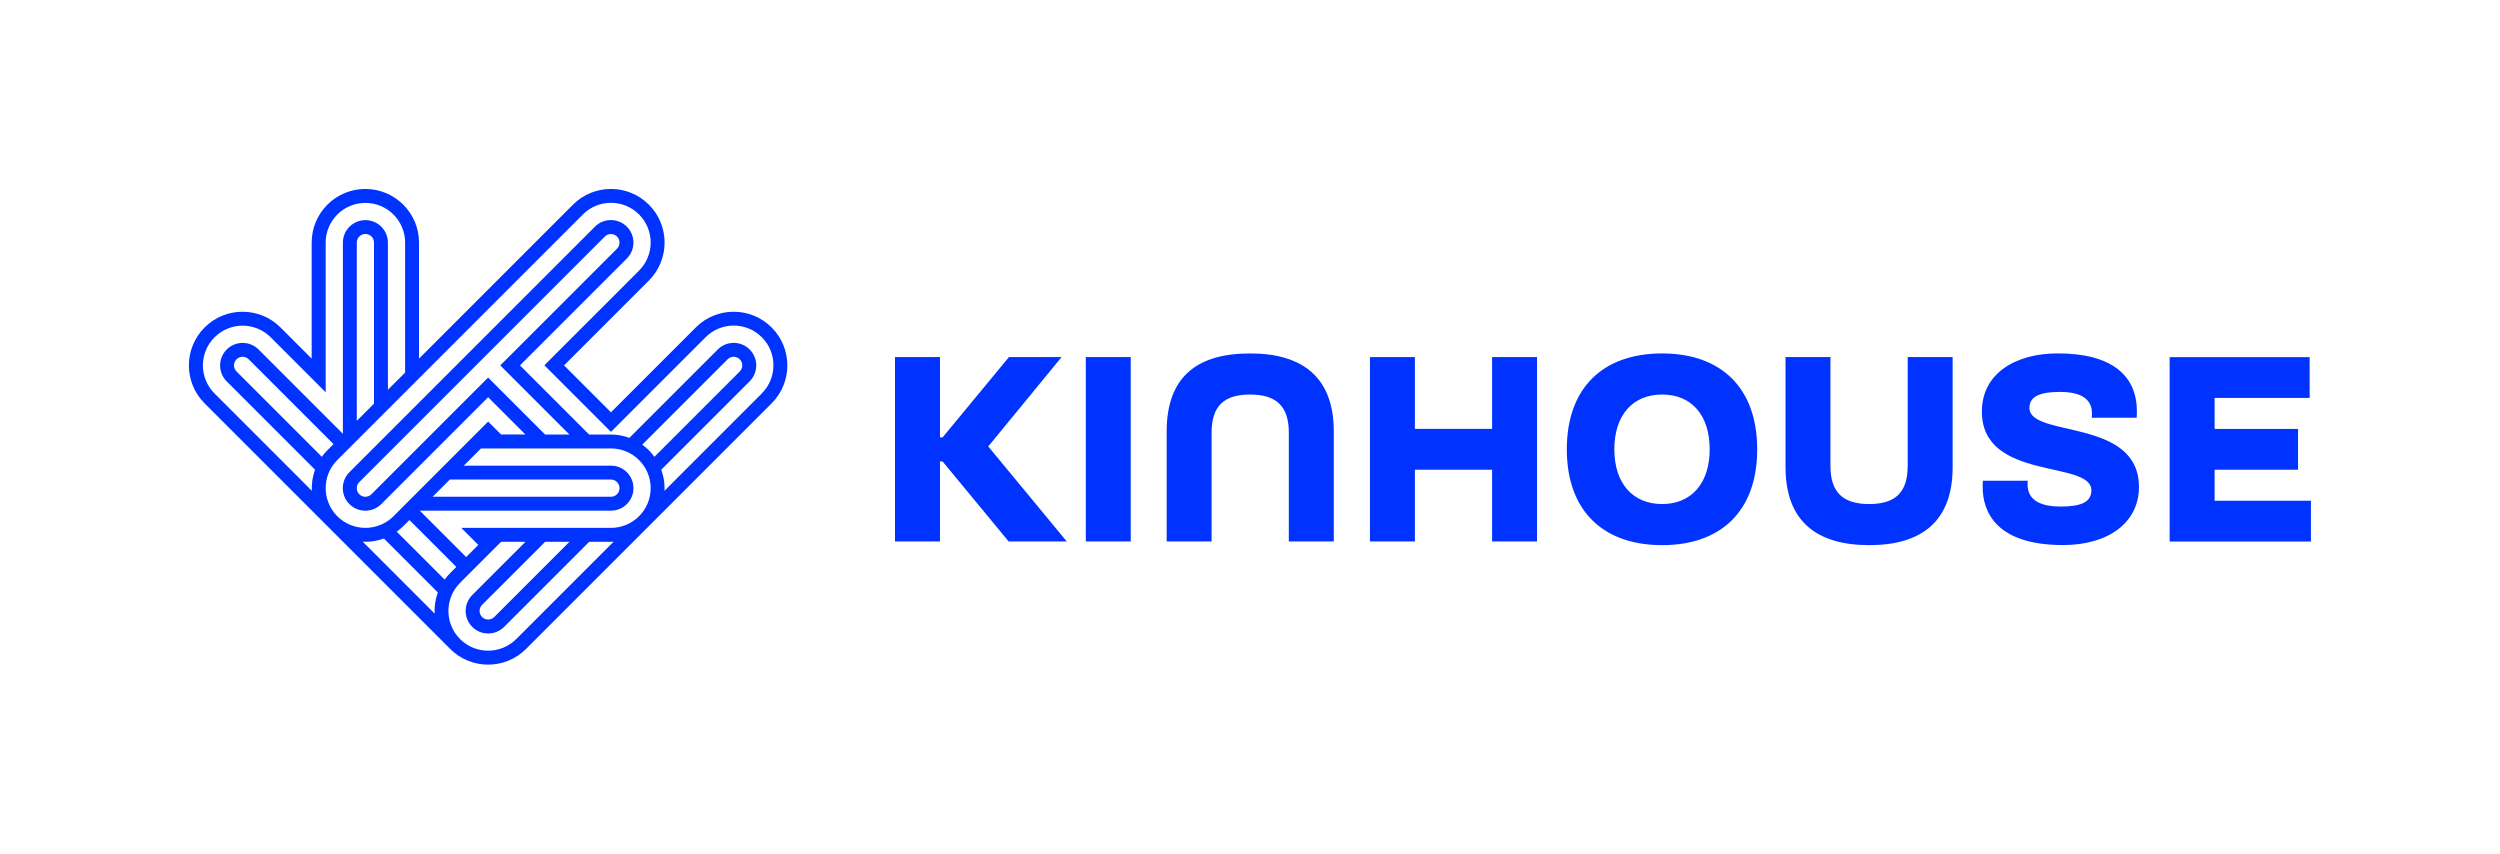 <?xml version="1.0" encoding="UTF-8"?>
<svg id="Warstwa_1" data-name="Warstwa 1" xmlns="http://www.w3.org/2000/svg" viewBox="0 0 528.68 180.51">
  <defs>
    <style>
      .cls-1 {
        fill: #03f;
        stroke-width: 0px;
      }
    </style>
  </defs>
  <path class="cls-1" d="m147.14,69.25l-17.94,17.94-9.92-9.92,17.94-17.94c4.43-4.43,4.43-11.62,0-16.05s-11.62-4.43-16.05,0l-32.56,32.56v-24.53c0-6.27-5.08-11.35-11.35-11.35s-11.35,5.08-11.35,11.35v24.53l-6.59-6.59c-4.43-4.43-11.62-4.43-16.05,0-4.43,4.43-4.43,11.62,0,16.05l51.93,51.93c4.43,4.43,11.62,4.43,16.05,0l51.93-51.93c4.43-4.43,4.43-11.62,0-16.05-4.43-4.43-11.62-4.43-16.05,0Zm-81.19,34.54l-20.58-20.58c-3.28-3.28-3.28-8.6,0-11.88,3.28-3.28,8.6-3.28,11.88,0l11.62,11.62v-31.64c0-4.64,3.76-8.4,8.4-8.4s8.4,3.76,8.4,8.4v27.48l-3.64,3.64v-31.12c0-2.63-2.13-4.76-4.76-4.76s-4.76,2.13-4.76,4.76v40.43l-17.83-17.83c-1.86-1.86-4.88-1.86-6.74,0-1.86,1.86-1.86,4.88,0,6.74l18.68,18.68c-.53,1.44-.75,2.96-.68,4.47Zm13.14-52.49v34.06l-3.64,3.64v-37.7c0-1,.81-1.82,1.82-1.82s1.82.81,1.82,1.82Zm-29.07,27.25c-.71-.71-.71-1.86,0-2.57.71-.71,1.86-.71,2.57,0l17.94,17.94-1.29,1.29c-.44.44-.83.9-1.18,1.39l-18.05-18.05Zm41.89,51.2l-15.19-15.19c1.51.07,3.03-.15,4.47-.68l11.4,11.4c-.53,1.44-.75,2.96-.68,4.47Zm-8.01-17.31c.49-.35.95-.74,1.39-1.18l1.29-1.29,9.92,9.92-1.29,1.29c-.44.44-.83.9-1.18,1.39l-10.12-10.12Zm25.27,22.7c-3.28,3.28-8.6,3.28-11.88,0-3.28-3.28-3.28-8.6,0-11.88l8.68-8.68h5.15l-11.25,11.25c-1.86,1.86-1.86,4.88,0,6.74,1.86,1.86,4.88,1.86,6.74,0l17.99-17.99h4.61c.19,0,.38-.02.56-.03l-20.59,20.59Zm6.1-20.56h5.15l-15.9,15.9c-.71.71-1.86.71-2.57,0-.71-.71-.71-1.86,0-2.57l13.33-13.33Zm13.92-2.95h-31.64s3.6,3.6,3.6,3.6l-2.57,2.57-9.81-9.81h40.43c2.63,0,4.76-2.13,4.76-4.76s-2.13-4.76-4.76-4.76h-31.12l3.64-3.64h27.48c4.64,0,8.4,3.76,8.4,8.4s-3.76,8.4-8.4,8.4Zm-37.7-6.58l3.64-3.64h34.06c1.01,0,1.82.81,1.82,1.82s-.81,1.82-1.82,1.82h-37.7Zm23.78-13.17l-12.04-12.04-24.68,24.68c-.71.71-1.86.71-2.57,0-.71-.71-.71-1.86,0-2.57l51.93-51.93c.71-.71,1.86-.71,2.57,0,.71.71.71,1.86,0,2.57l-24.68,24.68,14.62,14.62h-5.15Zm20.55,2.15l18.05-18.05c.71-.71,1.86-.71,2.57,0,.71.71.71,1.86,0,2.57l-18.05,18.05c-.71-.99-1.58-1.86-2.57-2.57Zm25.28-10.82l-20.59,20.59c0-.19.03-.37.03-.56,0-1.37-.26-2.69-.7-3.91l18.69-18.69c1.86-1.86,1.86-4.88,0-6.74-1.86-1.86-4.88-1.86-6.74,0l-18.69,18.69c-1.22-.45-2.53-.7-3.91-.7h-4.61l-14.62-14.62,22.6-22.6c1.86-1.86,1.86-4.88,0-6.74-1.86-1.86-4.88-1.86-6.74,0l-51.93,51.93c-1.86,1.86-1.86,4.88,0,6.74s4.88,1.86,6.74,0l22.6-22.6,7.88,7.88h-5.15l-2.73-2.73-20.02,20.02c-3.28,3.28-8.6,3.28-11.88,0h0c-3.28-3.29-3.28-8.61,0-11.89l51.93-51.93c3.28-3.28,8.6-3.28,11.88,0,3.28,3.28,3.28,8.6,0,11.88l-20.02,20.02,14.08,14.08,20.02-20.02c3.28-3.28,8.6-3.28,11.88,0,3.28,3.28,3.28,8.6,0,11.88Zm268.07,3.06c0-2.62,2.57-3.39,6.5-3.39,4.97,0,6.72,1.91,6.72,4.53,0,.33,0,.6-.05.93h9.5c.05-.44.05-.93.05-1.37,0-7.59-5.35-12.24-16.72-12.24-9.12,0-16.06,4.37-16.06,12.29,0,14.8,23.16,10.21,23.16,16.66,0,2.51-2.19,3.44-6.5,3.44-3.99,0-6.99-1.2-6.99-4.64,0-.27,0-.55.05-.82h-9.5c-.05.44-.05.87-.05,1.31,0,5.46,3.06,12.29,16.99,12.29,9.61,0,16.06-4.75,16.06-12.29,0-14.69-23.16-10.32-23.16-16.72Zm39.16,19.61v-6.55h17.64v-8.63h-17.64v-6.55h20.1v-8.63h-29.61v39h29.88v-8.63h-20.37Zm-64.91-7.32c0,5.57-2.62,8.03-8.14,8.03s-8.19-2.46-8.19-8.03v-23.05h-9.5v23.27c0,11.47,6.61,16.5,17.7,16.5s17.64-5.03,17.64-16.5v-23.27h-9.5v23.05Zm-173.8,15.95h9.5v-39h-9.5v39Zm34.74-39.77c-11.31,0-17.64,5.03-17.64,16.5v23.27h9.5v-23.05c0-5.57,2.62-8.03,8.14-8.03s8.19,2.46,8.19,8.03v23.05h9.51v-23.27c0-11.47-6.61-16.5-17.7-16.5Zm87.14,0c-12.51,0-20.16,7.27-20.16,20.27s7.65,20.27,20.16,20.27,20.1-7.27,20.1-20.27-7.65-20.27-20.1-20.27Zm0,31.85c-6.17,0-10.11-4.32-10.11-11.58s3.93-11.58,10.11-11.58,10.05,4.31,10.05,11.58-3.93,11.58-10.05,11.58Zm-126.99-31.08h-11.14l-14.04,16.99h-.55v-16.99h-9.51v39h9.51v-16.93h.55l13.98,16.93h12.29l-16.61-20.1,15.51-18.9Zm91.03,15.18h-16.33v-15.18h-9.5v39h9.5v-15.18h16.33v15.18h9.5v-39h-9.5v15.18Z"/>
</svg>